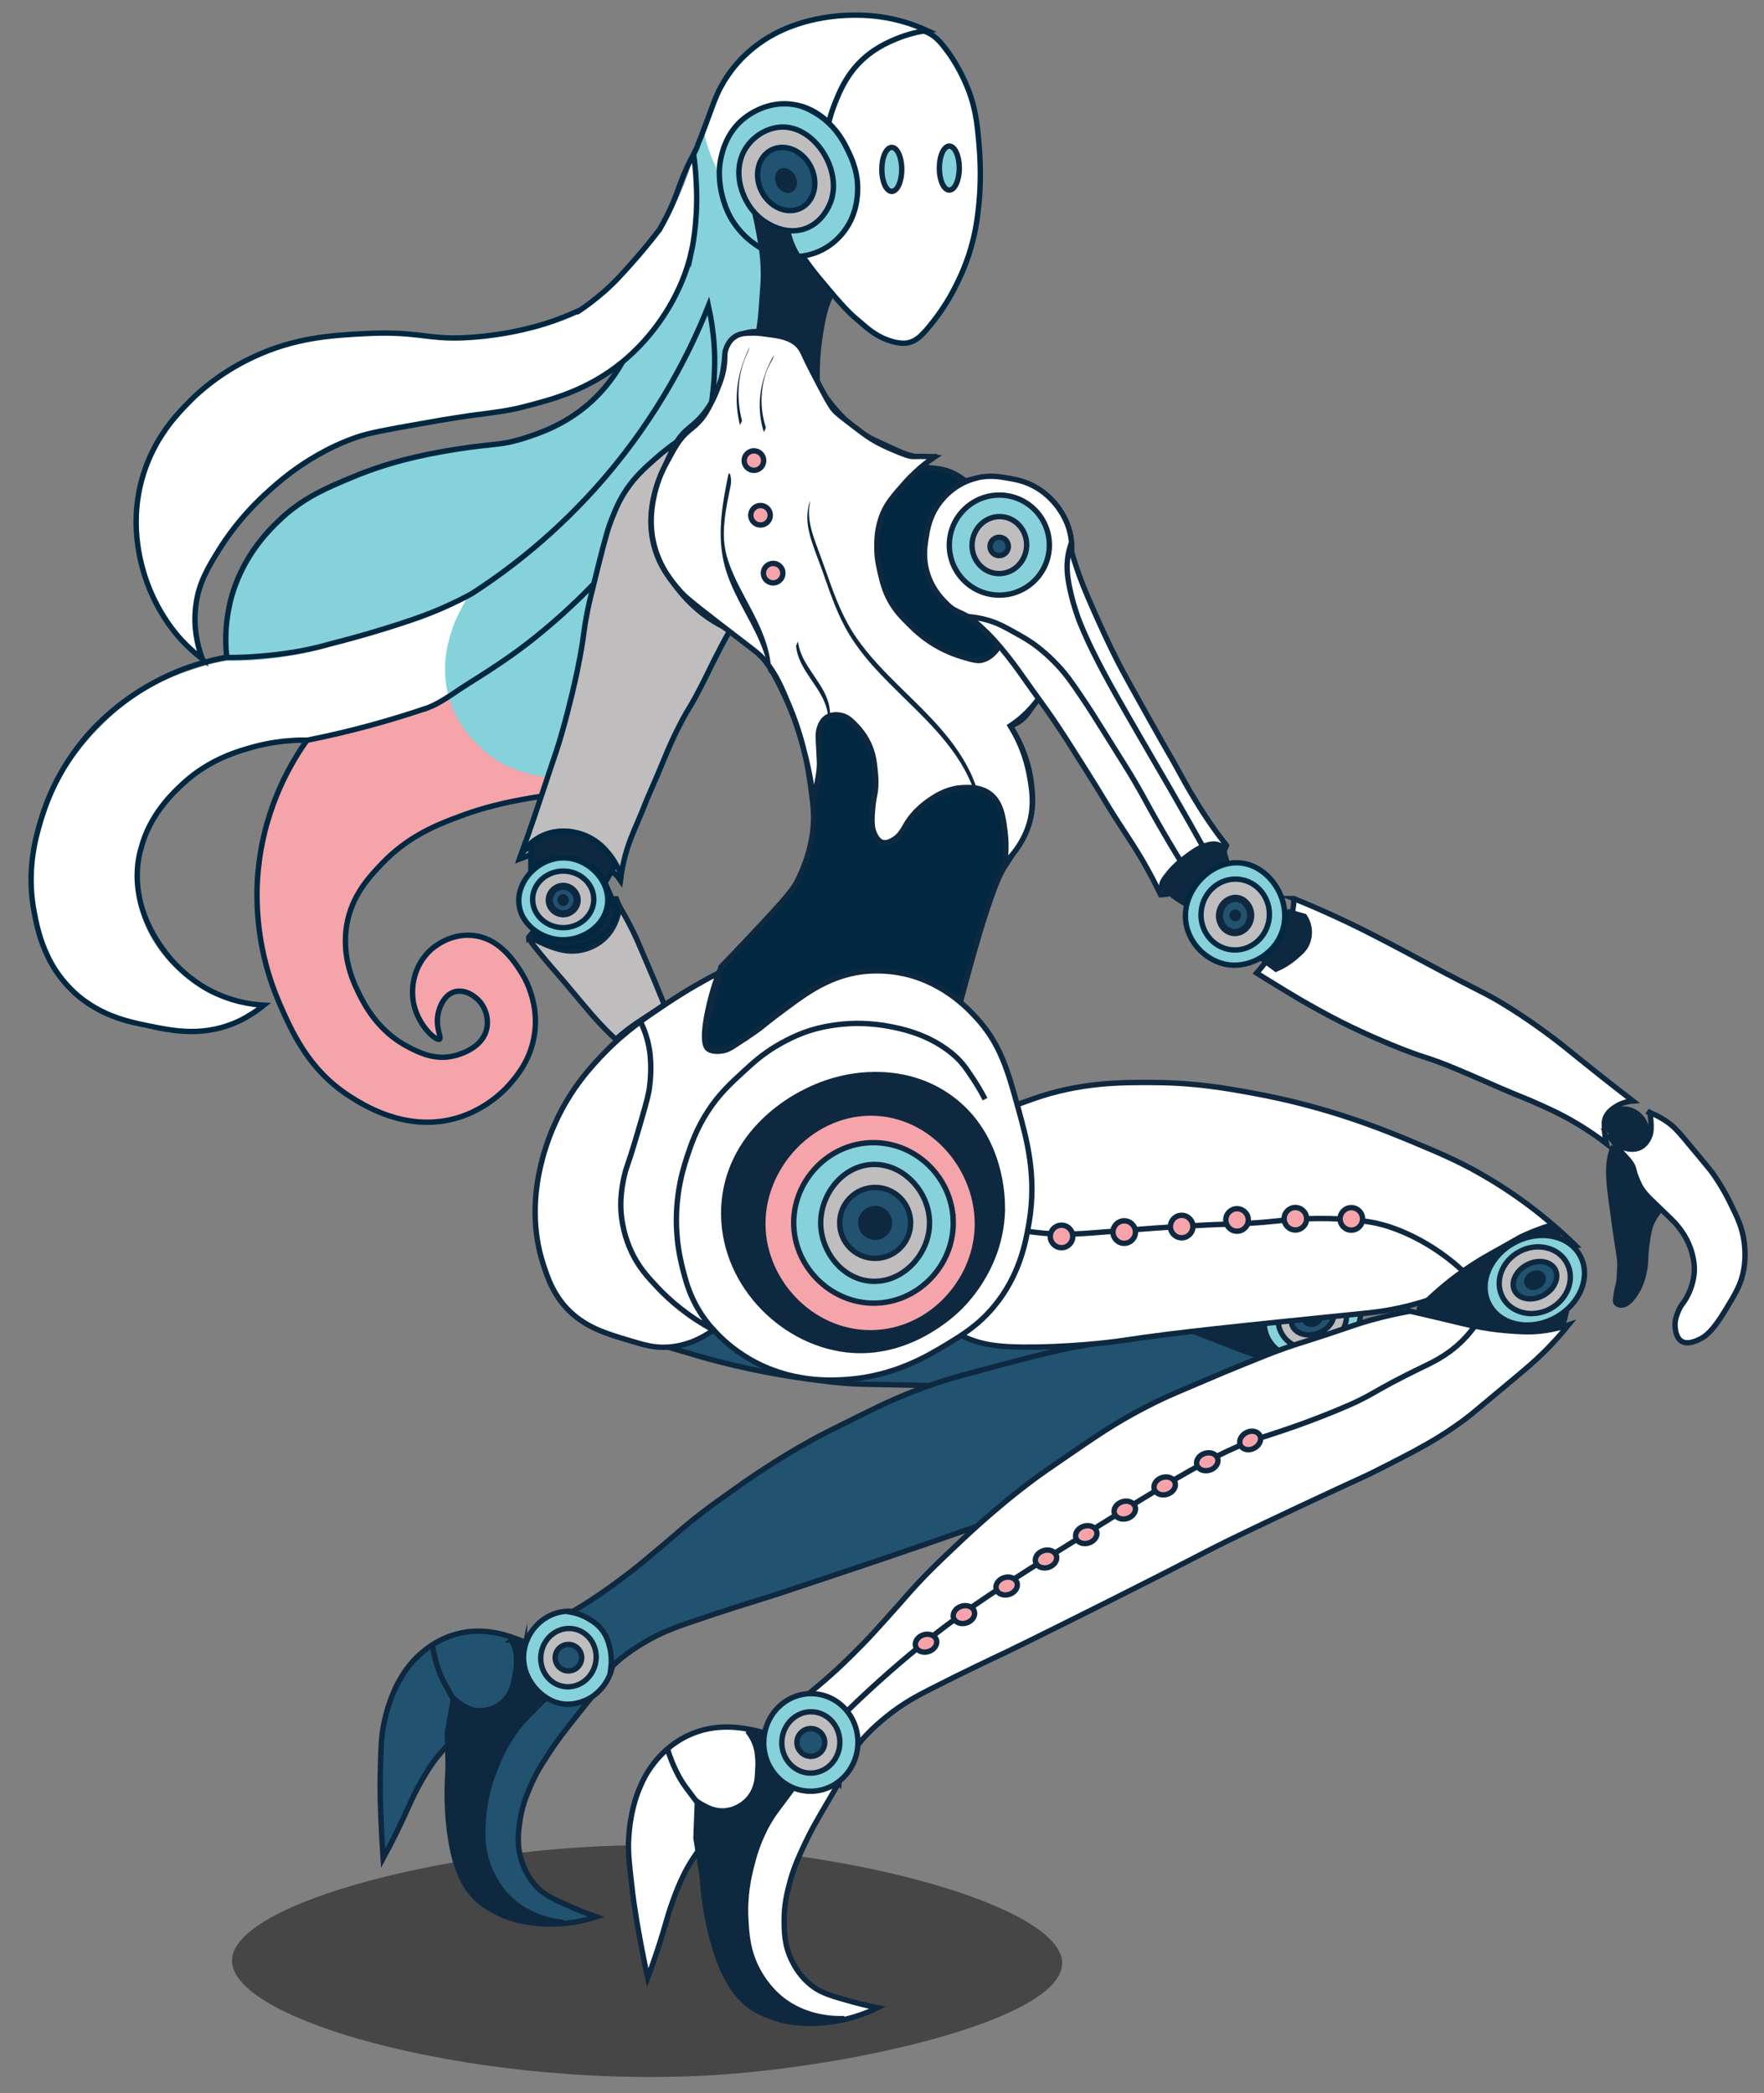 <?xml version="1.0" encoding="UTF-8"?>
<svg id="Layer_1" xmlns="http://www.w3.org/2000/svg" version="1.1" viewBox="0 0 246.21 292.14">
  <rect x="0" y="0" width="246.21" height="292.14" fill="#808080" stroke="none"/>
  <!-- Generator: Adobe Illustrator 29.8.1, SVG Export Plug-In . SVG Version: 2.1.1 Build 2)  -->
  <defs>
    <style>
      .st0, .st1, .st2, .st3, .st4, .st5, .st6, .st7, .st8, .st9, .st10, .st11, .st12, .st13, .st14, .st15, .st16, .st17, .st18, .st19, .st20, .st21, .st22, .st23, .st24, .st25 {
        stroke: #0e2840;
      }

      .st0, .st1, .st2, .st3, .st26 {
        fill: #86d2da;
      }

      .st0, .st10, .st16, .st20, .st22 {
        stroke-miterlimit: 10;
        stroke-width: .75px;
      }

      .st1, .st9 {
        stroke-miterlimit: 10;
        stroke-width: .75px;
      }

      .st2, .st11, .st15, .st23 {
        stroke-miterlimit: 10;
        stroke-width: .75px;
      }

      .st3, .st4, .st27, .st5, .st6, .st7, .st8, .st28, .st12, .st13, .st17, .st18, .st29, .st21, .st24, .st25, .st30 {
        stroke-miterlimit: 10;
      }

      .st3, .st27, .st6, .st8, .st28, .st12, .st13, .st17, .st18, .st29, .st21, .st24, .st25, .st30 {
        stroke-width: .75px;
      }

      .st4, .st14, .st15, .st16, .st17, .st29, .st31 {
        fill: #0e2840;
      }

      .st32 {
        stroke-miterlimit: 10;
        stroke-width: .75px;
      }

      .st32, .st27, .st28, .st29, .st30 {
        stroke: #022841;
      }

      .st32, .st27, .st21 {
        fill: none;
      }

      .st5, .st22, .st23, .st24, .st33 {
        fill: #21526f;
      }

      .st34, .st13 {
        fill: #f5a4aa;
      }

      .st6, .st28 {
        fill: #87d2da;
      }

      .st35, .st8, .st9, .st10, .st11, .st30 {
        fill: #c0bdbe;
      }

      .st7 {
        fill: #0e2841;
      }

      .st12, .st36 {
        fill: #fff;
      }

      .st14 {
        stroke-miterlimit: 10;
        stroke-width: 1px;
      }

      .st18, .st19, .st20 {
        fill: #f6a4aa;
      }

      .st19 {
        stroke-miterlimit: 10;
        stroke-width: .75px;
      }

      .st37 {
        opacity: .45;
      }

      .st25 {
        fill: #022841;
      }
    </style>
  </defs>
  <path class="st37" d="M148.25,274.02c-.05,7.55-27.3,14.05-47.23,15.49-32.48,2.34-68.65-7.12-68.64-15.87,0-8.22,31.92-16.24,58.52-16.13,26.78.11,57.41,8.49,57.36,16.51Z"/>
  <g id="Head">
    <path class="st36" d="M117,8.64c1.53-1.48,2.95-2.34,3.53-2.68,2.11-1.22,4.2-2.43,6.71-2.05,1.87.29,3.11,1.33,3.88,1.98,2.35,1.97,3.2,4.46,4.02,6.99,1.12,3.44,1.31,6.2,1.48,8.82.19,2.95.36,6-.42,9.95-.64,3.24-1.61,5.44-2.68,7.91-.28.64-1.76,3.97-4.38,6.71-.48.5-1.18,1.18-2.25,1.41-.69.15-1.57.13-3.4-.71-2.27-1.04-3.81-2.34-4.45-2.89-1.39-1.22-2.39-2.46-4.38-4.94-2.19-2.72-3.01-4.08-3.39-4.73-.68-1.16-1.16-2.18-1.48-2.89.06-.93.17-2.27.35-3.88.27-2.35.58-5.06,1.41-8.4.77-3.12,1.19-4.75,2.4-6.78.45-.75,1.42-2.25,3.04-3.81h0Z"/>
    <path class="st27" d="M132.03,6.88c-.88-1.18-1.56-1.87-2.54-2.33-.35-.17-1.39-.61-3.32-.49-2.94.17-5.1,1.47-6.49,2.33-1.39.85-3.52,2.2-5.15,4.8-.74,1.19-1.08,2.14-1.62,3.74-.88,2.57-1.29,4.72-1.76,7.76-.38,2.45-.81,5.55-1.2,9.18.08.2.2.5.35.85,0,0,.39.88.92,1.76,1.22,2.06,3.04,4.24,3.04,4.24,2.6,3.12,3.91,4.67,5.44,5.93,1.03.85,2.25,2.11,4.24,2.82,1.7.61,2.63.42,2.89.35.98-.23,1.69-.83,2.82-2.19,2.04-2.44,3.21-4.66,3.53-5.29.58-1.14,1.55-3.03,2.33-5.72.75-2.58.96-4.6,1.13-6.28.1-1.05.37-4.15,0-8.26-.21-2.37-.37-4.08-1.06-6.35-.13-.43-1.12-3.6-3.53-6.85h-.02Z"/>
  </g>
  <g id="Hair">
    <g>
      <g id="Layer_4">
        <path class="st34" d="M91.49,100.09l.18,1.47c-.05.06-.08.12-.13.17-.02.03-.05.06-.07.09-.42.59-.97,1.28-1.65,2.05-.41.45-.96,1.08-1.69,1.78,0,.01-.02.01-.03.02-.26.24-.52.49-.82.75-.76.67-1.46,1.27-2.51,1.89-.45.28-.88.5-1.32.69h0c-.85.38-1.73.67-2.84,1.01-1.08.34-1.99.58-3.01.82h-.03c-3.26.76-4.36.84-7.14,1.42-2.12.45-3.4.71-4.81,1.16h-.01c-.11.04-.22.08-.33.12-.08.03-.16.06-.24.08s-.16.05-.24.08c-.14.05-.32.1-.49.18-.24.08-.52.19-.81.31-.04.02-.08.02-.11.03-1.2.5-2.76,1.22-4.49,2.24-1.42.85-3.42,2.06-5.55,4.22-1.1,1.11-2.52,2.56-3.67,4.88-.47.92-1.02,2.05-1.31,3.55,0,.02,0,.05-.01.08-.04.21-.07.41-.08.61,0,.02,0,.04-.01.07-.02.24-.05.46-.05.67,0,.06,0,.13,0,.19-.05,1.66.32,3.01.72,4.48.29,1.04.88,2.91,2.1,4.97.56.95,1.19,2,2.33,3.15,1.36,1.37,2.7,2.08,3.87,2.71,1.37.74,2.06,1.11,3.12,1.31.73.14,2.48.45,4.33-.43.44-.21,2.98-1.41,3.24-3.84.15-1.38-.52-2.48-.69-2.75-.22-.35-.77-1.2-1.85-1.67-.26-.11-.74-.32-1.34-.33-.02,0-.04,0-.06,0-.05,0-.12,0-.17.01-.17,0-.35.04-.54.09-1.08.31-1.62,1.22-1.84,1.62-.38.63-.48,1.2-.55,1.65-.1.6-.18,1.69.23,3.06-.49-.28-1.23-.77-1.89-1.61-.86-1.09-1.14-2.17-1.28-2.73-.12-.49-.47-2.11.09-4.09.19-.65.69-2.13,2.02-3.48.4-.41,1.16-1.17,2.37-1.69,1.84-.77,3.52-.47,4.15-.35,1.55.3,2.75,1.02,3.62,1.73.06.04.09.07.13.11.61.52,1.04,1,1.31,1.31,1.11,1.27,1.79,2.66,2.19,3.96,0,.03.02.06.03.09,0,0,0,.02.01.03.4,1.09,1.01,3.2.7,5.84-.08.72-.4,2.93-1.82,5.23-1.63,2.63-4.04,4.3-5.65,5.42-.13.09-.23.16-.3.21,0,.01-.03.01-.04.02-1.3.71-3.65,1.77-6.74,1.92-3.49.15-6.07-.96-7.99-1.8-.9-.4-4.24-1.95-7.51-5.37-3.57-3.74-5.04-7.63-6.19-10.69-1.4-3.74-1.92-6.96-2.14-8.83l-.02-.15c-.02-.19-.04-.35-.05-.51-.14-1.47-.5-6.23.86-12.14.19-.82.91-3.88,2.6-7.64,1.14-2.55,2.36-4.65,3.41-6.25.4-.07,1.2-.22,1.6-.29,3.58-.66,3.94-.74,4.26-.81.43-.1.94-.24,1.66-.47.04,0,.08-.02.12-.04.6-.18,1.31-.42,2.23-.7.94-.29,1.73-.55,2.42-.78.01,0,.02,0,.03-.01.94-.31,1.69-.57,2.35-.82h.02c.26-.09.66-.22,1.1-.43,2.34-1.14,2.78-2.94,3.64-2.83.76.1.79,1.57,1.9,3.77,0,0,.86,1.87,2.64,3.65,1.1,1.1,3.11,3.11,6.29,4.01,4.42,1.26,8.26-.41,10.17-1.25,2.64-1.15,4.53-2.74,5.35-3.44,1.2-1.02,2.1-2.01,2.75-2.78h-.01Z"/>
      </g>
      <path class="st36" d="M65.84,82.85c-.41.73-.94,1.78-1.41,3.08-.82,2.27-1.06,4.13-1.25,5.68-.15,1.28-.28,2.96-.22,4.96-.63.4-1.59.98-2.79,1.61-1.5.79-5.41,2.71-12.12,4.1-4.27.88-4.4.47-8.86,1.38-3.95.82-5.98,1.19-8.1,2.19-1.21.57-4.34,2.19-7.23,5.52-1.49,1.72-3.84,4.41-4.61,8.63-.15.82-.61,3.71.37,7.2,1.94,6.95,8.25,11.53,13.99,12.92,1.25.3,2.31.41,2.97.46-.59.43-1.47.98-2.58,1.51-.74.34-2.52,1.11-5.57,1.51-2,.25-5.11.65-9-.31-1.68-.42-5.62-1.46-9.19-4.92-3.13-3.03-4.32-6.34-4.85-7.85-1.37-3.96-1.22-7.26-1.11-9.05.3-5.12,2.05-8.79,3.14-10.99.51-1.04,2.61-5.2,6.84-9.36,1.14-1.12,3.2-3.11,6.41-4.97,2.74-1.57,5.09-2.36,6.52-2.82,1.09-.36,2.7-.86,4.86-1.19,2.44-.37,4.28-.31,4.89-.3,3.59.05,6.98-1.22,14.67-3.97,2.85-1.02,7.6-2.71,14.24-5.04h-.01Z"/>
      <g id="Layer_7">
        <path class="st26" d="M65.19,83.68c-.7,1.03-1.62,2.6-2.25,4.68-.45,1.47-1.45,4.92-.28,8.99,1.45,5.08,5.27,7.71,6.41,8.47.73.48,3.46,2.22,6.89,2.59,1.71.18,7.37.43,15.94-7.63,15.59-14.66,19.71-36.94,19.34-45.68-.04-.73-.34-6.88-1.08-14.95-.18-1.93-.35-3.53-.46-4.58-.88,0-2.14-.14-3.49-.77-3.02-1.43-4.16-4.49-4.78-6.13-.41-1.09-.95-2.9-.94-5.26-.5-1.17-1.01-2.32-1.52-3.48-.25-.58-.51-1.17-.77-1.76-.69.82-1.46,2-1.43,3.42.02.73.23.81.47,2.19.24,1.33.25,2.35.25,3.79,0,1.28-.05,2.25-.07,2.5-.05.64-.26,3.41-1.16,6.42-1.27,4.25-3.26,7.15-3.94,8.1-1.15,1.61-1.28,1.41-4.19,4.84-2.93,3.45-3,3.91-4.23,5.26-3.97,4.35-8.98,6.01-10.78,6.6-3.8,1.25-3.57.23-10.99,1.58-3.02.55-6.81,1.26-11.45,3.05-2.25.87-4.91,1.9-8.03,3.97-2.06,1.37-4.3,2.87-6.43,5.64-2.38,3.12-3.26,6.1-3.7,7.63-1.04,3.67-1.05,6.89-.85,9.08,1.43.03,3.66-.02,6.35-.35,5.09-.62,8.31-1.87,16.08-4.51,2.45-.83,6.28-2.12,11.07-3.68h.03Z"/>
      </g>
      <path class="st36" d="M98.28,18.23c.03.58.16,1.03.41,1.9.29.99.76,2.3,1.51,3.77.02-.63.09-1.5.37-2.51.2-.73.56-2.05,1.6-3.41.38-.5,1.29-1.66,2.91-2.45,2.09-1.02,4.05-.76,5.08-.62,1.98.28,3.31,1.04,3.59,1.2.74.44,1.29.92,1.65,1.29.1-.66.3-1.58.72-2.63.15-.36.66-1.59,2.05-3.38.69-.89,1.91-2.46,3.99-4,1.37-1.01,3.05-2.25,5.56-2.78.81-.17,1.51-.23,1.99-.24-1.51-.65-2.82-1.08-3.8-1.37-1.22-.36-2.23-.66-3.61-.83-.38-.05-1.49-.17-3.17-.09-.87.04-3.4.24-6.78,1.28-2.37.74-4.12,1.27-6.09,2.69-1.94,1.4-3.14,2.97-4.18,4.32-1.18,1.55-1.82,2.68-2.44,3.83-1.17,2.16-1.36,3.13-1.33,4.02l-.04.02Z"/>
      <path class="st36" d="M97.24,23.77v.06c.06.41.11.84.13,1.31.05.72.1,1.53.13,2.42,0,.11,0,.21,0,.33.07,2.8-.14,6.3-1.55,10.12-.22.6-.97,2.58-2.53,5.05,0,.02-.03.05-.03.07-.62.98-1.36,2.02-2.24,3.09-.33.4-.66.79-1,1.15-.04.04-.07.08-.11.12-2.3,2.47-4.51,4.01-5.76,4.8-.73.46-3.43,2.12-8.95,3.79-2.99.9-4.66,1.14-8.48,1.79h-.03s-.04,0-.06.01c-.89.14-1.91.32-3.09.53-7.85,1.38-11.78,2.06-14.7,3.15-1.12.41-2.64.98-4.4,1.85-.03.01-.05.03-.08.04-.02,0-.04.02-.06.03-1.99,1-4.3,2.39-6.64,4.37-1.92,1.62-5.03,4.62-7.54,9.15-.61,1.09-1.18,2.12-1.63,3.19-.02.03-.02.06-.04.09,0,.01,0,.03-.02.04-.02.06-.05.1-.07.16-.22.6-.51,1.45-.75,2.48-.27,1.17-.63,2.73-.48,4.63,0,0,.05.54.85,4h0s-.29-.12-.74-.31h0c-1.72-1.06-4.81-4.46-6.6-8.79-.94-2.28-1.37-4.44-1.53-6.33l-.03-.24c-.18-2.23.01-4.03.13-5.05.67-5.99,3.32-10.19,4.67-12.07.15-.21.3-.41.45-.61l.02-.02c3.46-4.5,7.48-6.62,9.38-7.6.16-.08.33-.17.49-.24.14-.06.28-.13.42-.2.07-.03.11-.06.11-.06,4.17-2.15,10.14-3,10.14-3,2.97-.43,5.23-.45,7.26-.48,5.3-.05,5.8.54,11.11.46.75,0,3.76-.07,7.62-.59,3.15-.42,4.62-.85,5.54-1.16,1.89-.63,3.39-1.4,4.43-2.01.69-.41.7-.41.02-.01-1.02.6,0-.01.02-.01,2.71-1.7,4.72-3.89,7.3-6.69,1.56-1.7,3.68-4.05,5.51-7.38h0c.6-1.07,1.15-2.24,1.65-3.5.56-1.43.99-2.8,1.29-4.08h0c.04-.15.07-.28.1-.42,0,.05.02.1.03.17.11.65.24,1.48.33,2.45h-.01Z"/>
      <path class="st26" d="M40.81,91.04c-1.91.39-3.26.55-4.63.55,1.63-.13,3.17-.31,4.63-.55Z"/>
      <path class="st26" d="M50.18,66.22c-.18.08-.36.15-.55.23-1.15.47-2.24.92-3.29,1.4,1.24-.64,2.51-1.17,3.84-1.62Z"/>
      <path class="st26" d="M52.28,87.59c2.46-.97,4.38-1.7,5.9-2.26-.35.14-.6.23-.64.25-2.07.8-3.79,1.46-5.26,2.01Z"/>
      <path class="st26" d="M98.88,42.68c.38,1.74.8,4.15.87,7.07,0,.57.08,4.51-.79,8.25-.72,3.11-2.13,6.37-7.71,13.49-3.94,5.05-7.16,9.17-12.6,14.09-3.62,3.27-8.66,7.29-15.24,11.12.09.79.31,1.93.88,3.19.18.4.87,1.9,2.64,3.65,1.1,1.1,3.11,3.11,6.29,4.01,4.42,1.26,8.26-.41,10.17-1.25,2.64-1.15,4.53-2.74,5.35-3.44,1.2-1.02,2.1-2.01,2.75-2.78,0,.07.03.19.04.32.08,2.18-3.76,3.96-6.81,5.34-3.55,1.61-5.33,2.41-7.46,2.5-.79.03-4.48.12-8.03-2.2-3.7-2.4-5.34-6.15-6.04-9.23-.09-.37-.16-.73-.22-1.07-.39-2.25-.32-3.96-.31-4.22.22-3.85,1.72-6.79,2.86-8.57.13-.22.27-.41.39-.6,9.04-4.9,14.46-11.05,18.4-15.6,4.17-4.81,10.07-12.76,14.57-24.09Z"/>
      <path class="st26" d="M97.51,28.31c0-.15,0-.3,0-.42.07,2.8-.14,6.3-1.55,10.12-.22.6-.97,2.58-2.53,5.05.15-.24.29-.5.42-.76.38-.7,2.01-3.81,2.96-8.33.31-1.43.69-3.24.7-5.66Z"/>
      <path class="st26" d="M97.5,27.56c-.05-1.56-.25-2.22-.25-3.73.05.41.1.84.12,1.31.05.72.1,1.53.13,2.42Z"/>
      <path class="st26" d="M98.39,17.64s-.03.31-.05.81c-.06.13-.13.27-.19.42-.17.36-.31.65-.44.92.28-1.33.61-2.14.68-2.15Z"/>
      <path class="st26" d="M100.67,26.52c.13.66.28,1.36.51,2.1-.37-1-.69-2.29-.77-3.79.05.5.13,1.07.26,1.69Z"/>
      <path class="st26" d="M109.32,35.99c-.67-.18-2.55-.76-4.42-2.25.45.31.85.53,1.12.69,1.23.7,2.36,1.03,3.14,1.21.06.11.1.23.16.35Z"/>
      <path class="st26" d="M111.44,46.11c.03.79.04,1.73.01,2.79v.02c0,.22-.02.46-.03.7-.01-.17,0-.34-.02-.52-.02-.58-.04-1.13-.07-1.66,0-.03,0-.07,0-.11-.14-2.67-.32-4.93-.87-7.48-.17-.77-.42-1.81-.8-3.04.34.84.69,1.85.99,3.02.61,2.39.7,4.29.77,6.27Z"/>
      <path class="st27" d="M91.67,101.55c-.53.74-1.15,1.52-1.85,2.32-.58.65-1.14,1.25-1.69,1.78,0,.01-.02.01-.03.02-.29.25-.59.51-.91.76-.62.49-2.06,1.65-3.74,2.57h0c-.06.03-.11.07-.17.09-2.01,1.08-3.63,1.44-5.68,1.74h-.03c-1.21.2-2.59.36-4.29.68-1.45.26-4.42.81-7.66,1.9h0c-.11.03-.22.08-.33.12-.08.03-.16.06-.24.08-.08.03-.16.06-.24.08-.06.03-.13.06-.19.08-.1.03-.19.07-.29.1-.26.11-.53.2-.81.31-.04.02-.08.02-.11.03-2.98,1.13-6.75,2.79-10.1,6.32-1.75,1.83-4.21,4.42-4.92,8.57,0,.02,0,.05-.01.08-.04.21-.07.41-.08.61-.03.25-.06.49-.07.74,0,.06,0,.13,0,.19-.19,3.78,1.27,6.73,1.96,8.12.7,1.4,2.63,5.16,6.88,7.32,1.4.72,3.53,1.8,6.13,1.24.26-.05.84-.2,1.51-.48.05,0,.1-.03.14-.06.12-.06.25-.12.37-.17.09-.04.18-.09.27-.15,1.04-.56,2.09-1.47,2.43-2.9.34-1.45-.14-3.16-1.31-4.22-.2-.18-1.25-1.14-2.53-1.09-.02,0-.04,0-.06,0-.05,0-.12,0-.17.01-.11.01-.24.03-.35.06-1.58.43-2.14,2.28-2.25,2.67-.64,2.11.46,3.76.09,3.97-.48.26-2.95-1.88-3.59-4.93-.5-2.35.06-5.36,2.27-7.45.29-.28,2.62-2.42,5.91-2.11,1.81.16,3.23,1,4.31,2,.06.04.09.07.13.11,1.11,1.05,1.88,2.24,2.37,3.02.22.36.7,1.15,1.13,2.25,0,.03,0,.06.03.09v.03c.59,1.59,1.09,3.79.69,6.36-.53,3.46-2.38,5.67-3.34,6.79-.43.51-1.95,2.2-4.42,3.55,0,.01-.03.01-.04.02-1.01.56-2.18,1.05-3.49,1.39-6.86,1.76-12.7-2.01-14.54-3.19-5.73-3.71-8.03-9-9.76-12.95-1.57-3.62-2.39-7.06-2.79-10.05l-.02-.15c-.53-4.08-.28-7.27-.11-8.77.95-8.82,4.8-15,6.78-17.76-.63,0-1.34,0-2.15.06h-.03c-1.46.1-3.19.33-5.08.83-2.2.59-6.37,1.74-10.11,5.23-1.31,1.22-4.61,4.27-5.82,9.05-.05.14-.08.29-.12.43-.02.07-.04.14-.05.21-.04.16-.08.33-.11.49-.1.56-.18,1.14-.21,1.75-.33,5.55,2.48,9.61,3.55,11.12,2.41,3.36,5.28,5.05,6.26,5.6,3.23,1.76,6.22,2.14,7.84,2.22-.11.09-.22.18-.34.27-.31.24-.66.5-1.05.76-.04.03-.07.05-.11.07-.05.03-.1.06-.15.09-.86.57-1.93,1.15-3.19,1.59-2.56.92-4.91,1.01-7,.81h-.02s-.02,0-.03,0c-1.2-.12-2.31-.32-3.32-.52-2.87-.56-6.32-1.22-9.52-3.46-.01,0-.03-.02-.06-.04-.74-.51-1.47-1.12-2.17-1.83-1.66-1.67-2.77-3.48-3.49-5.18-.04-.08-.07-.15-.1-.23-.89-2.08-1.25-3.99-1.51-5.32-.91-4.76-.2-8.8.59-11.65,0-.02.01-.05.02-.08.23-.83.46-1.57.67-2.18.64-1.94,2.17-5.92,5.54-10.03,1.04-1.28,4.38-5.17,10.14-8.22,3.89-2.06,7.46-2.98,9.94-3.41l-.07-.59c-.15-1.66-.16-3.94.41-6.55,0-.02,0-.05.02-.08.01-.14.04-.27.08-.41,1.49-6.19,5.28-9.95,6.77-11.38,2.42-2.34,4.81-3.7,7.43-4.88.02-.01.04-.02.06-.03,1.05-.48,2.14-.93,3.29-1.4.19-.08.37-.15.55-.23.03-.01.06-.02.09-.03,5.6-2.19,10.75-3.02,13.63-3.48,4.87-.77,5.99-.45,9.36-1.55,1.81-.59,5.38-1.73,8.79-4.67,1.3-1.12,3.19-3.03,4.81-5.94"/>
      <path class="st27" d="M91.47,101.82c1.33-1.4,3.13-3.42,5.07-5.99,1.15-1.54,6-8.08,9.91-18.2.78-2.01,3.89-10.17,4.67-18.13.48-4.86.28-10.4.28-10.4-.04-1.06-.09-1.94-.13-2.52"/>
      <path class="st27" d="M31.63,91.76c1.11.01,2.69-.01,4.56-.17,1.63-.13,3.17-.31,4.63-.55h.07c1.66-.28,3.22-.62,4.73-1.04,0,0,.03,0,.04-.02,3.94-.99,7.21-1.97,9.67-2.76,3-.96,4.69-1.61,6.28-2.3,1.77-.77,3.2-1.5,4.24-2.07,5.16-3.33,11.92-8.48,18.46-16.08,7.72-8.98,12.1-17.87,14.57-24.09.38,1.74.8,4.15.87,7.07,0,.57.08,4.51-.79,8.25-.72,3.11-2.13,6.37-7.71,13.49-3.94,5.05-7.16,9.17-12.6,14.09-1.12,1.02-2.4,2.11-3.8,3.25-4.75,3.84-8.98,6.16-11.44,7.87-.1.06-.56.39-1.19.78-.49.3-.91.56-1.44.83-.42.21-.99.46-1.72.7"/>
      <path class="st26" d="M93.54,99.39"/>
      <path class="st27" d="M42.8,103.32c2.82-.56,5.79-1.24,8.9-2.09,2.71-.74,5.27-1.53,7.68-2.34"/>
      <path class="st27" d="M96.54,35s.84-3.81.68-8.5c-.01-.36-.02-.62-.03-.74-.07-1.74-.23-3.19-.38-4.24-.09.17-.21.4-.35.67,0,0-.31.59-.56,1.14-.69,1.5-1.36,3.4-1.36,3.4-.38,1.12-1.08,2.82-2.47,5.28-1.43,1.87-2.72,3.4-3.75,4.55-1.46,1.65-2.51,2.84-4.11,4.23-1.25,1.08-2.37,1.91-3.19,2.46-.55.37-.55.37-.02.01-.45.2-.89.4-1.29.57-1.34.58-3.06,1.23-5.25,1.82h-.05c-1.93.52-4.19.98-6.87,1.27-4.52.5-6.55.15-9.12-.15h-.01c-1.83-.21-3.94-.39-7.44-.21-4.74.24-9.91.56-15.73,3.32-.12.06-.24.11-.35.17-.04,0-.07.04-.11.06-.14.07-.28.14-.42.2-4.26,2.18-6.87,4.7-7.57,5.39-.64.64-1.45,1.45-2.3,2.45h-.01c-1.73,2.05-3.61,4.9-4.68,8.76-.94,3.44-.92,6.56-.59,8.99l.03.24c.29,2.07.77,3.62,1.04,4.45,1.62,4.93,4.4,8.03,5.06,8.74.71.77,1.41,1.4,2.02,1.92.01,0,.01,0,.01,0,.32.27.61.5.88.7-.05-.12-.09-.24-.14-.38-.55-1.56-1.16-4.08-.77-7.07.18-1.52.59-2.82,1.15-4.05.01-.05.04-.1.07-.16,0-.01.02-.03.02-.04.55-1.19,1.24-2.31,1.99-3.52.85-1.37,3.04-4.72,6.96-8.22,1.31-1.19,3.61-3.2,6.9-5.06.02,0,.04-.03.06-.03,1.53-.87,3.28-1.7,5.26-2.39,1.69-.6,4.13-1.04,8.93-1.89,3.82-.68,6.27-1.05,8.07-1.29.02-.01.05-.02.07,0h.02c2.71-.38,3.95-.49,6.28-1.08,3.93-1.01,8.89-2.29,13.74-6.25,0-.01.02-.01.03-.02.8-.66,1.93-1.67,3.14-3.03,1.65-1.86,5.13-6.27,6.51-12.49h0Z"/>
      <path class="st26" d="M118.87,22.12c.45,1.15,1.8,4.68,0,8.37-.18.36-2.2,4.36-6.7,5.14-4.98.87-8.5-3-9.11-3.7-2.79-3.2-3.97-8.46-1.49-12.63.15-.25,2.94-4.77,7.85-4.85,6.33-.09,9.32,7.33,9.45,7.65h0Z"/>
      <path class="st35" d="M116.21,24.16c.44,2.54-.28,6.21-3.1,7.58-2.62,1.27-5.4-.26-5.86-.51-3.37-1.85-3.83-5.62-3.87-6.01-.07-.62-.47-4.46,2.34-6.42,2.59-1.81,5.75-.5,6.2-.31,3.51,1.52,4.22,5.3,4.28,5.66Z"/>
      <path class="st27" d="M116.17,27.46c-.06.26-.87,3.43-3.79,4.45-2.91,1.03-5.54-.89-6.11-1.33-2.76-2.17-4.26-6.73-2.14-9.97,1.09-1.66,3.1-2.92,5.24-2.88,4.32.1,7.78,5.55,6.79,9.71h.01Z"/>
      <ellipse class="st33" cx="109.64" cy="25.03" rx="3.72" ry="4.4" transform="translate(2.18 58.17) rotate(-30)"/>
      <ellipse class="st32" cx="109.73" cy="24.98" rx="3.84" ry="4.55" transform="translate(.62 52.54) rotate(-27)"/>
      <path class="st31" d="M111,24.54c.45.89.23,1.9-.47,2.26s-1.66-.06-2.11-.95-.23-1.9.47-2.26,1.66.06,2.11.95Z"/>
      <path class="st27" d="M111.33,51.3l.15-.02c0-.4-.02-.95-.04-1.62v-.04c-.3-2.37-.41-5.1-.41-5.1-.05-1.27-.33-3.51-1.35-7.71,0-.02-.01-.03-.02-.05v-.03c-.07-.23-.16-.48-.24-.72-.02,0-.05-.01-.09-.02-.67-.18-2.55-.76-4.42-2.25-.07-.03-.13-.09-.19-.14-.02-.02-.04-.03-.06-.05-.02-.02-.04-.03-.06-.05-.85-.71-1.69-1.63-2.42-2.79-.13-.21-.55-.91-.95-1.97-.01-.02-.02-.05-.03-.08v-.05c-.37-1-.7-2.29-.78-3.79,0,0,0-.02,0-.03v-.07c-.05-.74-.02-1.78.28-2.99.2-.83.75-2.93,2.56-4.69.35-.34,3.2-3.03,7.31-2.48,2.73.36,4.49,1.96,5.1,2.56.17-.69.43-1.63.86-2.7.57-1.42,1.37-3.44,3.13-5.37,2.01-2.2,4.28-3.15,5.52-3.66,1.66-.68,3.15-.99,4.22-1.13-2.26-1.03-4.25-1.52-5.67-1.78-.76-.14-3.34-.56-6.71-.27-3.14.28-5.4,1.05-5.87,1.22-.99.34-2.7.96-4.65,2.26-2.17,1.45-3.5,3-3.97,3.58-1.33,1.62-2.05,3.1-2.2,3.4-.4.84-.76,1.77-.97,2.36-.36.95-.33.93-.96,2.6-.9,2.41-.81,2.02-.99,2.54-.05.14-.19.58-.48,1.14-.04.08-.08.15-.1.19"/>
      <path class="st27" d="M111.89,14.84c.78.29,1.87.8,3.01,1.68,1.99,1.55,2.9,3.37,3.37,4.33.57,1.16,1.69,3.44,1.39,6.47-.08.88-.31,2.84-1.73,4.8-.53.74-1.49,1.83-2.97,2.64-3.16,1.73-6.41.9-7.21.67"/>
    </g>
  </g>
  <g id="Neck">
    <path class="st31" d="M104.9,29.39c.47.52,1.24,1.24,2.35,1.85,1.24.67,2.37.91,3.1,1.01.14.65.41,1.63,1,2.7.71,1.3,1.43,1.9,2.65,3.36.58.7,1.4,1.73,2.29,3.09-.1.21-.23.51-.38.89-.41,1.07-.61,1.98-.8,3.01-.22,1.21-.48,2.64-.61,4.66-.07,1.08-.11,2.46-.05,4.05-.24-.45-.59-1.15-.99-2.02-.67-1.48-.69-1.8-1.18-2.59-.43-.69-.94-1.5-1.93-2.07-.48-.27-.89-.37-1.69-.56-.75-.18-1.82-.38-3.15-.47.06-.4.15-.98.24-1.69.1-.84.12-1.27.24-2.96.17-2.41.18-2.4.19-2.92.01-1.09-.04-1.99-.09-2.59-.1-1.19-.28-2.16-.47-3.25-.16-.92-.4-2.11-.72-3.5Z"/>
  </g>
  <g id="Left_Arm">
    <path id="Lower_Left_Arm" class="st8" d="M73.8,130.76c.08-.08.35.14,1.32.61,0,0,.96.47,1.88.8.34.12,1.49.54,2.73.56,1.56.03,3.46-.54,4.85-1.98,1.15-1.2,1.53-2.57,1.65-3.01.14-.51.19-.96.21-1.28.46.77,1.13,1.94,1.86,3.4.69,1.39,1.17,2.64,2.21,5.04.54,1.24,1.31,3.06,2.21,5.32-1.06.72-1.94,1.3-2.54,1.69-1.13.74-1.53,1-2.16,1.46-.91.67-1.62,1.28-2.07,1.69-.54-.5-1.34-1.27-2.26-2.26-.73-.78-1.31-1.46-2.45-2.81-1.08-1.27-1.17-1.41-2.26-2.7-1.25-1.48-1.32-1.51-2.31-2.68-1.6-1.9-3.07-3.65-2.87-3.86h0Z"/>
    <g id="Upper_Left_Arm">
      <path class="st30" d="M94.5,61.63c-.77.54-1.87,1.35-3.11,2.45-1.32,1.17-2.69,2.38-3.95,4.24-1,1.47-1.49,2.69-2.07,4.14-.41,1.02-.75,2.02-1.98,6.96-.78,3.14-1.17,4.72-1.41,5.93-.57,2.91-.42,3.07-1.04,6.4-.49,2.62-.98,4.65-1.32,6.02-.65,2.67-1.24,4.68-1.41,5.27-.34,1.17-.39,1.27-2.64,8-.77,2.3-1.15,3.47-1.79,5.27-.5,1.41-.92,2.58-1.22,3.39.28-.56.96-1.74,2.35-2.64,1.31-.85,2.56-.98,3.11-1.04.39-.04,2.02-.16,3.86.66,1.61.72,2.53,1.78,3.01,2.35,1.03,1.22,1.54,2.44,1.79,3.2.1-.66.27-1.61.56-2.73.48-1.82,1.02-3.05,1.69-4.61,1.58-3.69.42-1.21,2.45-5.84,1.48-3.38,2.06-5.22,3.95-8.75.89-1.65.74-1.18,1.79-3.11,1.36-2.51,1.88-3.81,3.48-6.87,1.12-2.14,1.04-1.8,1.32-2.45,1.99-4.63.46-9.69-.38-12.42-.79-2.56-1.69-4.29-3.11-7.06-1.47-2.86-2.88-5.15-3.93-6.76Z"/>
    </g>
    <g id="Left_Elbow">
      <path class="st30" d="M74.2,118.04c-.24.1-.63.3-1.01.69-.43.45-.62.92-.71,1.18.34-.12.69-.26,1.06-.42.2-.09.38-.18.56-.26.03-.39.06-.79.09-1.18h.01Z"/>
      <path class="st30" d="M85.73,120.56c-.11.34-.21.68-.32,1.02.14.11.28.23.42.37.33.32.59.65.78.94.04-.22.09-.72-.13-1.3-.22-.56-.57-.89-.75-1.03Z"/>
      <path class="st29" d="M74.1,117.93v3.41c.21-.21.52-.49.94-.74.19-.11.84-.5,2.01-.71.64-.12,1.79-.32,3.21.04.51.13,2.32.6,3.6,2.26.29.37.48.71.6.95.47-.79.94-1.58,1.41-2.36-.1-.17-.23-.41-.41-.69s-.51-.81-.94-1.31c-.62-.72-1.25-1.14-1.62-1.39-.4-.26-1.16-.76-2.28-1.08-.87-.25-1.58-.28-1.84-.28-.45,0-1.3-.02-2.31.34-1.17.41-1.96,1.12-2.38,1.57h0Z"/>
      <path class="st8" d="M85.56,125.44h.46c.14.34.27.68.41,1.02-.29-.34-.58-.68-.87-1.02Z"/>
      <path class="st8" d="M74.6,129.86c-.13.15-.26.3-.39.46.26.15.52.3.79.46-.13-.3-.26-.61-.39-.91h-.01Z"/>
      <path class="st29" d="M84.48,123.28c.52,1.19,1.04,2.37,1.55,3.56,0,.4-.04,1.08-.38,1.81-.33.71-.77,1.13-1.18,1.51-1.26,1.17-2.6,1.61-3.01,1.74-1.55.48-2.84.34-3.25.28-1.54-.21-2.64-.84-3.2-1.22-.17-.35-.35-.69-.52-1.04.37.19.8.39,1.27.56.52.2,1.17.44,2.02.56.32.05,1.27.16,2.47-.05.88-.15,1.69-.29,2.52-.89,1.07-.77,1.49-1.83,1.69-2.35.32-.8.4-1.5.42-1.94.06-1.14-.23-2.04-.42-2.54h.02Z"/>
      <path class="st28" d="M84.77,126.33c-.42,2.96-3.49,4.91-6.35,4.83-2.73-.07-5.55-2-5.96-4.76-.51-3.36,2.71-6.76,6.32-6.67,3.41.08,6.48,3.27,6,6.6h-.01Z"/>
      <ellipse class="st30" cx="78.61" cy="125.52" rx="4.27" ry="3.95"/>
      <path class="st5" d="M80.56,125.72c-.06,1.02-.96,1.83-1.99,1.81-1.02-.02-1.9-.85-1.91-1.89-.01-1.07.9-1.94,1.95-1.94s2.01.93,1.95,2.02Z"/>
      <path class="st7" d="M78.91,125.61c0,.17-.13.34-.3.34-.18,0-.33-.16-.33-.34s.15-.35.33-.34c.17,0,.3.18.3.34Z"/>
    </g>
  </g>
  <g id="Left_Leg">
    <g id="Upper_Left_Leg">
      <path class="st24" d="M78.76,159.24c3.96-6.2,10.23-8.26,13.45-9.33,8.69-2.85,16.09-1.1,29.69,2.12,3.17.76,10.99,2.73,20.68,6.66,5.19,2.1,8.99,4.07,16.61,7.98,11.73,6.03,17.71,9.14,22.47,13.55,4.69,4.33,7.73,8.71,9.55,11.7-6.05-.13-10.73.57-13.92,1.25-2.59.55-4.56,1.18-7.87,1.49-4.42.42-7.75-.04-9.33-.23-.68-.08-8.3-.33-23.56-.85-16.39-.55-15.67-.18-20.48-.71-8.8-.97-15.2-2.64-18.67-3.65-11.2-3.26-16.79-4.9-19.71-9.59-3.82-6.16-2.56-14.7,1.07-20.39h0Z"/>
    </g>
    <g id="Left_Shoe">
      <path class="st24" d="M82.3,237.18c-1.99-2.99-4.19-4.87-5.73-5.98-1.11-.81-2.59-1.85-4.79-2.6-1.44-.49-4.61-1.58-8.34-.47-2.75.81-4.48,2.42-5.12,3.02-1.29,1.23-2.01,2.41-2.49,3.23-.29.49-1.54,2.66-2.26,6.23-.36,1.77-.4,3.29-.48,6.32-.09,3.25.03,5.86.14,8.18.08,1.75.18,3.21.25,4.24,1.29-2.38,2.24-4.36,2.88-5.74.84-1.81,1.11-2.54,1.96-4.13,1.31-2.45,2.26-3.72,2.81-4.39.72-.89,1.39-1.57,1.88-2.06-.15.94-.34,2.28-.46,3.87-.33,4.31.04,7.53.22,8.85.39,2.91.92,4.4,1.12,4.93.42,1.13.85,2.23,1.8,3.41,1.18,1.45,2.49,2.18,3.4,2.67,2.3,1.25,4.39,1.5,5.79,1.66.61.07,2.6.26,5.15-.13,1.3-.2,2.38-.5,3.2-.77-.74-.26-1.86-.68-3.2-1.25-2.56-1.12-3.87-1.69-4.97-2.79-1.47-1.46-2.04-3.1-2.24-3.73-.73-2.21-.47-4.05-.26-5.58.28-1.96.85-3.38,1.32-4.51.83-2.03,1.74-3.43,2.7-4.91.21-.32.4-.61.6-.9.81-1.18,1.48-2.05,2.25-3.04.83-1.06,1.8-2.28,2.89-3.63Z"/>
      <path class="st17" d="M71.36,228.88c1.16.43,2.45.99,3.82,1.73,1.75.94,3.2,1.95,4.36,2.88-.78.82-1.99,2.1-3.52,3.66-2.48,2.53-2.85,2.81-3.61,3.78-1.86,2.34-2.75,4.54-3.25,5.8-.49,1.24-1.4,3.58-1.66,6.79-.15,1.93-.32,4.1.59,6.69.87,2.46,2.27,3.99,2.55,4.3,2.9,3.12,6.73,3.67,8,3.79-.51.05-1.13.09-1.84.09-.24,0-.79,0-1.5-.05-.67-.05-1.64-.11-2.77-.37-.55-.12-1.8-.44-3.26-1.2-1.01-.52-2.02-1.03-3-2.1-.59-.64-.92-1.21-1.33-1.9-.39-.68-.97-1.8-1.41-3.28-.36-1.22-.51-2.23-.65-3.85-.26-3.01-.28-5.34-.29-5.87-.02-1.84-.05-4.54-.14-7.97.29-1.59.57-3.18.85-4.76.19.16.44.39.77.61.32.23.61.44,1,.63.26.12.8.39,1.57.46.14.02.67.06,1.36-.09,1.24-.27,2.02-.97,2.2-1.14.75-.69,1.06-1.45,1.22-1.82.18-.42.26-.81.41-1.59.12-.58.21-1.05.25-1.7.03-.49.06-1.03-.06-1.73-.08-.43-.24-1.08-.64-1.79h-.02Z"/>
      <path class="st21" d="M60.35,229.59c.06.43.17,1.01.34,1.69.16.62.43,1.72,1.04,3.02.19.41.48.93,1.06,1.98.34.62.63,1.12.83,1.46"/>
    </g>
    <g id="Left_Ankle">
      <path class="st1" d="M73.21,230.05c.75-3.51,4.09-5.77,7.47-5.05,3.38.72,5.52,4.14,4.77,7.65-.43,2-1.83,3.86-3.83,4.69-.44.18-1.92.78-3.64.35-2.84-.71-5.55-4-4.77-7.65Z"/>
      <ellipse class="st9" cx="79.34" cy="231.35" rx="4.08" ry="3.86" transform="translate(-163.45 260.85) rotate(-78)"/>
      <circle class="st24" cx="79.34" cy="231.35" r="1.85" transform="translate(-23.75 9.56) rotate(-6)"/>
    </g>
    <g id="Left_Knee">
      <path class="st17" d="M167.47,185.51c.74-.58,1.54-1.17,2.39-1.74,2.85-1.92,5.63-3.26,8.11-4.19,2.71-1.03,3.89-1.55,4.33-1.68,1.56-.48,2.9-.75,3.88-.91.55.78,1.36,2.13,1.68,3.97.28,1.63.04,2.9-.21,4.36-.2,1.21-.62,2.93-1.54,4.87-.67.11-1.58.22-2.65.23-1.19.01-2.21-.09-3.27-.26-.96-.16-3.27-.57-6.42-1.73-1.7-.63-3.88-1.54-6.31-2.92h0Z"/>
      <ellipse class="st2" cx="183.18" cy="183.89" rx="6.85" ry="5.68" transform="translate(-51.85 73.74) rotate(-20)"/>
      <ellipse class="st11" cx="183.18" cy="183.89" rx="4.84" ry="4.31" transform="translate(-51.85 73.74) rotate(-20)"/>
      <ellipse class="st23" cx="183.2" cy="183.9" rx="3.04" ry="2.3" transform="translate(-51.85 73.75) rotate(-20)"/>
      <ellipse class="st15" cx="183.2" cy="183.9" rx="1.13" ry=".89" transform="translate(-51.85 73.75) rotate(-20)"/>
      <path class="st24" d="M166.14,185.65c1.77.67,3.21,1.23,4.2,1.62,2.54.99,3.08,1.22,4.35,1.64,1,.34,2.31.76,4.08,1.16,1.46.32,2.69.59,4.34.63,1.54.04,2.81-.13,3.67-.31-.88.83-2.18,1.99-3.86,3.23-1.37,1.02-2.43,1.68-4.28,2.83-4.21,2.61-6.31,3.92-6.31,3.92-4.38,2.54-8.18,3.84-13.78,5.73-2.16.73-.97.27-10.58,3.23-6.74,2.08-9.05,2.84-9.98,3.15-3.19,1.05-3.22,1.11-9.19,3.17-5.42,1.87-9.65,3.28-12.44,4.21-5.43,1.82-8.15,2.73-9.7,3.2-1.89.59-5.64,1.74-10.46,3.4-1.97.68-3.98,1.39-6.38,2.83-1.82,1.09-3.05,2.05-3.74,2.67-.34.31-.62.58-.81.77.14-1.17-.01-2.11-.14-2.7-.16-.69-.4-1.67-1.17-2.63-.55-.69-1.14-1.07-1.58-1.34-.96-.61-1.9-.91-2.6-1.05.98-.59,2.24-1.36,3.67-2.33.44-.3,2.2-1.49,4.53-3.29,1.11-.86,1.95-1.56,3.57-2.92,3.21-2.68,3.22-2.78,4.84-4.1,1.91-1.55,3.36-2.58,5.58-4.16,1.62-1.16,3.27-2.33,5.57-3.79,1.15-.73,3.07-1.96,5.71-3.41,1.48-.82,2.72-1.43,5.18-2.65,3.36-1.67,5.05-2.5,6.9-3.29,3.2-1.36,5.75-2.17,6.62-2.45,1.1-.35,2.79-.8,6.17-1.7,1.91-.51,3.18-.86,4.97-1.31,2.63-.67,4.03-1.02,5.93-1.41,1.68-.35,1.56-.27,5.32-.94,4.22-.76,4.7-.91,6.52-1.16,2.1-.28,3.91-.41,5.29-.47v-.02Z"/>
    </g>
  </g>
  <g id="Torso">
    <path class="st25" d="M111.35,47.94c-.39-.25-1.07-.59-1.74-.85-1.03-.4-1.88-.56-2.21-.61-1.08-.18-2.11-.35-3.34,0-.6.17-1.71.49-2.31,1.46-.23.37-.32.73-.47,1.36-.16.65-.15.96-.28,1.88,0,0-.08.61-.28,1.65-.26,1.34-1.13,3.13-2.31,4.66-1.74,2.26-2.68,2.08-4.09,4.38-.34.55-.59,1.11-1.08,2.21-.98,2.18-1.64,3.67-2.02,5.41-.22,1.02-.82,3.93.24,7.29.65,2.08,1.66,3.44,2.64,4.75.73.99,2.33,3.1,5.04,4.89,1.71,1.13,2.33,1.12,4.28,2.59.77.58,1.77,1.34,2.82,2.54.64.73,1.45,1.79,2.73,4.42.8,1.65,2.12,4.41,3.15,8.38.66,2.56.95,4.79,1.13,6.16.09.7.23,1.77.28,2.59.3,4.68-1.68,8.74-2.26,9.88-.78,1.55-2.75,3.61-6.59,7.72-1.68,1.79-3.09,3.25-4.05,4.24-.1.61-.28,1.53-.56,2.64-.26,1-.4,1.37-.94,3.2-.6,2.04-.72,2.62-.75,3.39-.04.97-.06,1.93.56,2.35.4.27.95.15,1.69,0,.31-.06.72-.18,1.57-.56,1.05-.48,1.79-.92,1.82-.94,1.61-.98,3.04-1.98,3.86-2.54.54-.37,1.65-1.06,3.86-2.45,2.3-1.44,3.46-2.17,4.05-2.45,1.33-.64,2.88-1.38,4.99-1.6,2.17-.23,3.84.23,5.36.66,2.28.65,4.13,1.79,6.49,3.2.52.31.94.57,1.22.75.71-2.69,1.33-4.94,1.79-6.59.91-3.25,1.5-5.17,2.16-7.17,1.34-4.02,1.94-5.11,2.45-5.91.35-.56.85-1.26,1.6-2.54.84-1.44,1.27-2.18,1.6-3.01.96-2.43.67-4.68.47-6.31-.06-.45-.3-2.28-1.22-4.52-.55-1.34-1.18-2.42-1.69-3.2.5-.18,1.21-.5,1.88-1.13.46-.43.67-.78,1.24-1.6.36-.52.89-1.26,1.59-2.14.39-.7.78-1.49,1.13-2.38,1.03-2.64,1.3-5.06,1.32-6.87-.23-.73-.58-1.72-1.13-2.82-.19-.38-.74-1.47-1.88-3.11-1.06-1.51-1.6-2.02-2.45-3.11-.77-.99-.61-.95-3.01-4.8-1.19-1.91-1.89-3-2.98-4.31-.72-.86-1.25-1.4-1.91-1.9-.6-.46-1.47-1.12-2.73-1.51-1.58-.48-2.63-.17-2.82-.66-.08-.2-.02-.55.65-1.22-.38.03-.93.06-1.59,0-1.33-.13-2.28-.53-3.39-1.04-2.67-1.21-4-1.82-4.89-2.45-.32-.23-1.71-1.23-3.2-2.92-.68-.77-1.85-2.12-2.82-4.14-1.33-2.76-1.1-4.32-2.64-5.32l-.03.03Z"/>
    <path class="st21" d="M113.54,111.42c.17-.58.39-1.38.55-2.36.25-1.49.27-2.67.28-3.02.02-2.48-.49-2.9-.06-4.15.13-.39.55-1.6,1.59-1.99,1.22-.45,2.52.47,3.05.84,2.28,1.62,2.82,4.38,2.98,5.19.54,2.74,0,5.92-.06,6.27-.14.8-.14,1.19-.15,1.96-.01,1,.08,1.58.3,2.14.18.44.33.82.71,1.06.68.42,1.56.07,1.75,0,1.1-.44,1.36-1.37,2.26-2.65.15-.21,1.45-2.05,3.55-3.35.69-.43,1.99-1.21,3.85-1.38,1.02-.09,2.59-.24,3.92.75,1.07.79,1.49,1.95,1.76,2.71.17.47.33,1.07.45,2.49.09,1.1.15,2.65-.02,4.55"/>
    <path class="st12" d="M102.5,47.04c.75-.54,1.55-.55,2.73-.56.67,0,1.32.09,2.64.28.93.14,1.22.22,1.44.28.5.16,1.19.37,1.84.92.65.55.9,1.15,1.27,1.98,0,0,.35.79,2.12,4.16,1.23,2.35,1.65,2.89,1.84,3.11.42.49,1.11,1,2.47,2.05,1.28.98,1.91,1.47,2.61,1.91,1.41.88,2.54,1.35,3.53,1.76,1.21.5,1.83.76,2.47.78.45.01.95-.04,1.98,0,.42.02.76.04.99.07-.44.29-1,.69-1.62,1.2-.49.4-1.54,1.29-2.75,2.68-1.48,1.7-2.22,2.55-2.82,3.95-.85,1.99-.85,3.76-.85,4.8,0,1.51.27,2.65.49,3.6.27,1.17.56,2.4,1.34,3.81.79,1.43,1.66,2.3,2.68,3.32.7.7,1.8,1.78,3.53,2.82.62.38,1.97,1.13,3.81,1.69,1.76.54,2.3.59,2.75.49,1.14-.25,1.86-1.1,2.19-1.55.68-1.28,1.05-2.39,1.27-3.18.36-1.29.46-2.34.64-4.09.15-1.54.05-1.37.22-3.01.11-1.07.2-1.54.13-2.36-.08-1.03-.31-1.48-.17-1.56.12-.07.5.16,2.99,3.68,1.92,2.71,2.4,3.57,2.78,4.33.64,1.28.95,1.92,1.13,2.82.37,1.89-.13,3.38-.8,5.36-.49,1.46-1.27,3.7-3.25,5.98-1.13,1.31-2.28,2.2-3.11,2.75.38.61.87,1.47,1.34,2.54.37.85,1.04,2.54,1.41,4.8.22,1.32.49,3,.2,4.9-.5,3.32-2.48,5.67-3.73,6.89.14-.95.27-2.38.07-4.09-.25-2.15-.51-4.44-2.26-5.65-1.24-.85-2.63-.81-3.53-.78-2.08.07-3.57.99-4.24,1.41-.65.41-2.6,1.65-3.88,3.88-.33.57-.77,1.49-1.79,2.05-.34.19-.92.49-1.53.28-.12-.04-.62-.24-1.06-1.27-.25-.6-.45-1.44-.14-4.09.14-1.21.3-1.34.35-2.33.06-.97-.02-1.73-.07-2.26-.13-1.31-.24-2.03-.56-2.96-.17-.49-.74-1.98-2.12-3.39-.73-.75-1.25-1.24-2.12-1.41-.24-.05-1.22-.24-2.05.35-.59.43-.8,1.05-.92,1.41-.2.6-.18,1.07-.14,1.91.14,2.86.16,2.88.14,3.32-.04.95-.19,1.69-.35,2.54-.16.83-.34,1.53-.49,2.05-.21-1.53-.54-3.56-1.13-5.93-.41-1.66-1-4-2.19-6.85-1.16-2.79-1.88-4.5-3.39-6.35-.96-1.17-1.36-1.33-6.49-5.29-4.34-3.35-4.86-3.86-5.44-4.52-1.1-1.27-2.81-3.29-3.6-6.42-.77-3.07-.26-5.61,0-6.85.49-2.3,1.36-3.94,1.91-4.94.99-1.82,1.64-3.06,2.96-4.16.4-.34.88-.67,1.48-1.34.72-.8,1.14-1.61,1.55-2.4.21-.4.52-1,.85-1.84.48-1.21.92-2.3,1.06-3.74.11-1.11-.05-1.47.28-2.26.13-.31.42-.99,1.11-1.48h0Z"/>
    <path class="st31" d="M111.11,90.21c.33,3,2.84,5.08,3.96,7.76.33.79.53,1.62.51,2.48,0,.04.02-.03.03-.03.04-.06.06-.15.09-.21.05-.13.15-.3.15-.44.07-3.09-2.45-5.31-3.74-7.9-.37-.75-.64-1.54-.73-2.37,0,.07-.12.27-.15.34-.04.1-.13.25-.11.36h0Z"/>
    <path class="st31" d="M108.03,49.55c-1.48,2.47-2.23,5.44-1.93,8.31.09.84.26,1.66.52,2.46-.01-.04.13-.29.15-.34.03-.08.14-.27.11-.36-.5-1.55-.68-3.18-.54-4.8.07-.81.22-1.62.45-2.4s.58-1.5.99-2.19c.08-.13.12-.29.17-.43.02-.07.06-.14.07-.21,0,0,.02-.07,0-.04h.01Z"/>
    <path class="st31" d="M104.6,48.52c-1.3,2.58-1.97,5.47-1.73,8.36.07.84.21,1.66.42,2.47-.01-.05.13-.29.15-.34.03-.08.14-.26.11-.36-.81-3.11-.61-6.62.84-9.52.08-.15.13-.32.19-.48.01-.03.08-.26.02-.13h0Z"/>
    <path class="st31" d="M112.86,70.63c-.38,1.56-.11,3.15.35,4.66s1.1,3.04,1.64,4.57c1.06,3.02,2.07,6.08,3.76,8.81s3.69,4.85,5.84,7.01,4.34,4.17,6.34,6.43,3.71,4.62,4.82,7.36c.14.34.27.68.38,1.03,0-.04.13-.29.15-.34.03-.08.14-.27.11-.36-.95-2.79-2.58-5.27-4.46-7.52s-4.11-4.36-6.25-6.47-4.28-4.3-6-6.79c-1.82-2.64-2.96-5.59-4.01-8.6-.53-1.52-1.1-3.03-1.65-4.55s-1.05-3.12-.96-4.75c.02-.4.08-.79.18-1.17.01-.05-.04.05-.03.03-.04.06-.06.14-.09.21-.06.14-.11.29-.15.44h.03Z"/>
    <path class="st31" d="M101.63,66.36c-.86,4.17-1.6,8.51-.46,12.7.9,3.3,2.79,6.16,4.28,9.21.8,1.64,1.49,3.37,1.74,5.15.02.14.14.72.31.35s.1-.97.04-1.37c-.45-3.3-2.06-6.2-3.6-9.09-.77-1.44-1.53-2.9-2.09-4.43-.26-.71-.48-1.44-.62-2.18-.16-.82-.22-1.69-.2-2.44.05-2.19.51-4.35.95-6.49.09-.45.08-.97-.03-1.41-.02-.07-.06-.29-.16-.29s-.14.25-.15.3h0Z"/>
    <circle class="st34" cx="105.26" cy="64.36" r="1.17"/>
    <circle class="st34" cx="106.15" cy="71.91" r="1.17"/>
    <circle class="st34" cx="107.91" cy="79.83" r="1.17"/>
    <circle class="st21" cx="105.23" cy="64.28" r="1.36"/>
    <circle class="st21" cx="106.15" cy="71.91" r="1.36"/>
    <circle class="st21" cx="107.91" cy="79.99" r="1.36"/>
  </g>
  <g id="Right_Leg">
    <g id="Right_Thigh">
      <path class="st12" d="M133.88,158.92c3.07-2.95,6.29-4.11,10.09-5.48,6.75-2.42,12.55-2.4,17.4-2.36,5.69.06,9.89.82,13.55,1.49,10.5,1.92,18.08,5.05,22.43,6.86,3.85,1.61,6.84,2.87,10.67,5.19,5.32,3.2,9.26,6.64,11.94,9.25-5.93,1.23-10.33,2.97-13.29,4.35-2.39,1.12-4.19,2.17-7.33,3.22-4.12,1.37-7.43,1.7-9.14,1.87-17.43,1.77-26.15,2.65-33.33,3.75-.23.03-5.44.84-12.38.94-4.96.07-7.75-.25-10.55-1.75-.79-.42-3.23-1.73-4.9-4.15-4.35-6.33-1.35-17.2,4.84-23.18h0Z"/>
      <path class="st21" d="M135.8,169.98c2.25.78,5.65,1.76,9.88,2.13,3.15.28,5.2.08,9.33-.24,18.89-1.52,15.57-.66,23.95-1.54.56-.06,3.8-.41,8.01-.21,3.36.16,5.07.55,6.12.84.44.12,2.56.72,5.24,2.19,1.98,1.09,4.96,3.02,7.95,6.36"/>
      <circle class="st18" cx="148.16" cy="172.56" r="1.57"/>
      <circle class="st18" cx="156.91" cy="171.95" r="1.57"/>
      <circle class="st18" cx="164.93" cy="171.18" r="1.57"/>
      <circle class="st18" cx="172.66" cy="170.26" r="1.57"/>
      <circle class="st18" cx="180.8" cy="170.09" r="1.57"/>
      <circle class="st18" cx="188.61" cy="170.11" r="1.57"/>
    </g>
    <g id="Right_Knee">
      <path class="st17" d="M198.1,182.64c.68-.71,1.43-1.44,2.24-2.16,2.68-2.41,5.39-4.2,7.82-5.55,2.66-1.47,3.82-2.18,4.25-2.38,1.56-.72,2.9-1.2,3.89-1.51.69.72,1.72,2.02,2.33,3.88.54,1.66.47,3.01.43,4.57-.04,1.28-.22,3.13-.89,5.29-.68.22-1.6.46-2.72.63-1.22.19-2.32.23-3.43.2-1.03-.02-3.49-.12-6.93-.85-1.86-.4-4.26-1.05-6.99-2.11h0Z"/>
      <ellipse class="st0" cx="214.21" cy="178.67" rx="7.19" ry="5.96" transform="translate(-58.8 121.48) rotate(-28)"/>
      <ellipse class="st10" cx="214.21" cy="178.67" rx="5.08" ry="4.53" transform="translate(-58.8 121.48) rotate(-28)"/>
      <ellipse class="st22" cx="214.24" cy="178.67" rx="3.19" ry="2.42" transform="translate(-58.8 121.49) rotate(-28)"/>
      <ellipse class="st16" cx="214.24" cy="178.67" rx="1.19" ry=".93" transform="translate(-58.8 121.49) rotate(-28)"/>
    </g>
    <g id="Right_Lower_Leg">
      <path class="st12" d="M196.74,182.98c1.94.44,3.51.8,4.61,1.07,2.77.66,3.38.83,4.76,1.08,1.09.2,2.52.46,4.42.6,1.57.12,2.88.22,4.61.03,1.6-.18,2.9-.55,3.78-.85-.8,1-1.98,2.39-3.55,3.92-1.28,1.26-2.28,2.1-4.04,3.57-3.99,3.33-5.99,5-5.99,5-4.18,3.29-7.95,5.18-13.48,7.97-2.13,1.07-.97.43-10.52,4.91-6.7,3.15-8.99,4.28-9.92,4.73-3.16,1.56-3.19,1.63-9.09,4.64-5.36,2.73-9.56,4.82-12.32,6.2-5.39,2.68-8.08,4.02-9.62,4.75-1.88.89-5.62,2.64-10.39,5.07-1.95.99-3.93,2.03-6.22,3.87-1.73,1.39-2.87,2.58-3.51,3.32-.31.37-.56.69-.74.92-.03-1.23-.32-2.19-.55-2.79-.27-.69-.65-1.68-1.6-2.56-.68-.64-1.33-.95-1.83-1.17-1.09-.5-2.11-.66-2.87-.72.94-.76,2.13-1.75,3.48-2.96.42-.37,2.07-1.88,4.22-4.08,1.03-1.05,1.8-1.91,3.29-3.56,2.94-3.26,2.94-3.36,4.43-4.96,1.76-1.89,3.12-3.17,5.19-5.13,1.51-1.43,3.07-2.9,5.24-4.76,1.09-.92,2.91-2.49,5.43-4.38,1.42-1.06,2.62-1.88,5-3.51,3.25-2.23,4.89-3.34,6.7-4.44,3.12-1.88,5.66-3.1,6.53-3.51,1.09-.52,2.78-1.24,6.17-2.67,1.91-.81,3.18-1.36,4.98-2.08,2.64-1.08,4.04-1.64,5.96-2.33,1.71-.61,1.58-.51,5.4-1.76,4.28-1.41,4.76-1.64,6.61-2.16,2.15-.6,4.01-.99,5.43-1.25h0Z"/>
      <path class="st21" d="M206.23,184.51c-.32.48-.8,1.17-1.47,1.92-2.19,2.45-4.58,3.57-5.86,4.2-8.35,4.02-6.55,3.84-12.56,6.3-5.02,2.06-8.75,3.2-10.29,3.7-6.05,1.96-12.46,5.94-25.27,13.91-10.84,6.75-16.54,10.32-23.89,16.45-3.91,3.27-7,6.19-9.13,8.28"/>
      <ellipse class="st20" cx="174.49" cy="201.03" rx="1.52" ry="1.22" transform="translate(-73.95 105.45) rotate(-28)"/>
      <ellipse class="st19" cx="168.5" cy="204.01" rx="1.52" ry="1.22" transform="translate(-54.79 62.05) rotate(-18)"/>
      <ellipse class="st19" cx="162.56" cy="207.38" rx="1.52" ry="1.22" transform="translate(-56.13 60.38) rotate(-18)"/>
      <ellipse class="st19" cx="156.99" cy="210.75" rx="1.52" ry="1.22" transform="translate(-57.44 58.83) rotate(-18)"/>
      <ellipse class="st19" cx="151.62" cy="214.18" rx="1.52" ry="1.22" transform="translate(-58.77 57.33) rotate(-18)"/>
      <ellipse class="st19" cx="146" cy="217.57" rx="1.52" ry="1.22" transform="translate(-60.09 55.77) rotate(-18)"/>
      <ellipse class="st19" cx="140.5" cy="221.35" rx="1.52" ry="1.22" transform="translate(-61.52 54.25) rotate(-18)"/>
      <ellipse class="st19" cx="134.54" cy="225.34" rx="1.52" ry="1.22" transform="translate(-63.05 52.6) rotate(-18)"/>
      <ellipse class="st19" cx="129.25" cy="229.33" rx="1.52" ry="1.22" transform="translate(-64.54 51.16) rotate(-18)"/>
    </g>
    <g id="Right_Foot">
      <path class="st12" d="M117.1,248.8c-2.51-2.82-5.07-4.45-6.83-5.38-1.28-.68-2.96-1.54-5.35-2.01-1.57-.3-5.03-.96-8.74.73-2.74,1.25-4.31,3.17-4.88,3.89-1.17,1.47-1.73,2.79-2.11,3.72-.23.55-1.22,2.99-1.44,6.8-.11,1.89.07,3.48.43,6.64.38,3.38.89,6.08,1.34,8.49.34,1.8.65,3.31.88,4.37.99-2.67,1.7-4.86,2.15-6.39.6-2.01.79-2.81,1.44-4.58,1-2.74,1.82-4.2,2.28-4.97.62-1.03,1.21-1.84,1.65-2.41-.02,1.01-.02,2.41.08,4.09.28,4.52,1.14,7.82,1.52,9.17.83,2.96,1.61,4.44,1.88,4.96.61,1.12,1.2,2.2,2.37,3.28,1.44,1.34,2.91,1.9,3.92,2.28,2.59.96,4.79.92,6.25.88.64-.02,2.74-.1,5.34-.89,1.31-.4,2.4-.86,3.2-1.26-.81-.16-2.03-.43-3.51-.83-2.83-.79-4.27-1.2-5.57-2.18-1.74-1.31-2.56-2.93-2.87-3.55-1.08-2.19-1.08-4.15-1.08-5.77,0-2.07.39-3.64.71-4.89.57-2.23,1.31-3.81,2.09-5.5.19-.41.37-.78.56-1.15.69-1.37,1.25-2.35,1.84-3.36.96-1.66,1.78-3.05,2.45-4.19Z"/>
      <path class="st17" d="M104.52,241.78c1.26.28,2.69.67,4.22,1.24,1.95.73,3.61,1.56,4.96,2.36-.69.96-1.76,2.48-3.12,4.32-2.21,2.99-2.55,3.34-3.21,4.46-1.59,2.7-2.2,5.13-2.54,6.51-.33,1.36-.94,3.92-.73,7.31.12,2.03.26,4.3,1.6,6.87,1.27,2.44,2.94,3.82,3.28,4.09,3.48,2.82,7.54,2.83,8.87,2.78-.51.12-1.15.26-1.9.37-.26.03-.83.11-1.57.16-.71.05-1.71.12-2.94.02-.59-.04-1.93-.2-3.57-.77-1.12-.38-2.25-.78-3.43-1.74-.72-.59-1.14-1.12-1.65-1.79-.51-.66-1.28-1.73-1.94-3.2-.56-1.21-.85-2.25-1.23-3.92-.71-3.09-1.07-5.51-1.16-6.06-.29-1.9-.72-4.71-1.32-8.26.07-1.69.12-3.38.19-5.08.22.14.52.33.89.53s.69.36,1.13.51c.29.09.9.28,1.69.24.15-.01.71-.03,1.4-.29,1.24-.46,1.96-1.29,2.13-1.5.68-.84.9-1.66,1-2.07.12-.47.15-.88.19-1.71.04-.62.08-1.12.01-1.8-.04-.51-.08-1.08-.32-1.79-.15-.44-.42-1.08-.94-1.77h0Z"/>
      <path class="st21" d="M93.17,244.12c.13.43.33,1.02.61,1.72.25.62.71,1.73,1.52,2.99.26.4.63.9,1.39,1.9.44.59.82,1.07,1.07,1.39"/>
    </g>
    <g id="Right_Ankle">
      <ellipse class="st3" cx="113.17" cy="243.18" rx="6.81" ry="6.57" transform="translate(-137.31 339.11) rotate(-86)"/>
      <ellipse class="st8" cx="113.17" cy="243.18" rx="4.28" ry="4.05" transform="translate(-137.31 339.11) rotate(-86)"/>
      <circle class="st24" cx="113.17" cy="243.18" r="1.94"/>
    </g>
  </g>
  <g id="Bottom">
    <path class="st12" d="M100.34,135.76c-1.79.92-4.29,2.3-7.13,4.19s-5.84,3.88-8.87,7.01c-1.6,1.65-4.57,4.77-6.78,9.62-.96,2.1-4.69,10.62-1.77,19.76.64,1.99,1.49,4.56,3.84,6.78,2.34,2.2,5.04,3.02,8.16,3.95,2.07.62,3.49,1.06,5.42.94,2.99-.19,5.22-1.55,6.38-2.4,1.05,1.14,2.71,2.72,5.08,4.09,5.63,3.26,11.18,2.99,13.55,2.82,6.55-.47,11.17-3.21,13.93-4.89,2.2-1.34,4.41-2.69,6.56-5.27,3.62-4.34,4.46-9.02,4.92-11.71,1.1-6.51-.3-11.58-1.51-15.96-1.45-5.26-2.5-9.08-5.98-12.8-1.3-1.39-4.91-5.15-10.78-6.15-2.89-.49-5.2-.12-5.84,0-4.06.74-7.05,2.92-9.27,4.55-2.61,1.91-3.99,3.06-3.99,3.06,0,0-.87.73-4.01,2.73-.27.17-.84.53-1.65.61-.24.03-1.18.12-1.74-.28-.26-.19-.98-.87-.09-5.22.27-1.32.73-3.21,1.57-5.43Z"/>
    <path class="st21" d="M89.42,142.62c.29.61.66,1.47.94,2.54.43,1.63.46,2.93.47,3.76,0,.4.01,1.48-.19,2.92-.11.77-.25,1.48-1.22,4.8-.66,2.25-.99,3.37-1.36,4.52-.55,1.69-.72,2.04-.94,3.01-.43,1.88-.47,3.37-.47,3.67-.05,2.97.81,5.33,1.32,6.49,1.06,2.44,2.45,3.92,3.91,5.46,1.51,1.59,4.01,3.85,7.72,5.84-1.54-1.71-2.44-3.33-2.96-4.47-.68-1.48-1.01-2.73-1.32-3.95-.24-.94-.61-2.45-.8-4.47-.12-1.27-.23-3.45.14-6.12.33-2.38.89-4.12,1.22-5.13.56-1.7,1.3-3.91,2.92-6.4,1.56-2.41,3.17-3.88,5.04-5.6,1.24-1.14,2.51-2.3,4.47-3.48,2.16-1.3,3.96-1.93,4.38-2.07.61-.21,2.82-.92,5.84-1.08.9-.05,3.07-.11,5.79.42,1.46.29,4.1.83,6.87,2.54,1.45.9,2.27,1.71,2.49,1.93.85.85,1.35,1.62,2.12,2.78.46.69,1.06,1.66,1.69,2.87"/>
    <path class="st17" d="M139.91,168.69c-.11,7.58-4.67,12.48-5.93,13.74-.88.88-7.18,6.99-15.91,5.93-9.19-1.12-17.45-9.61-17.04-19.76.42-10.12,9.24-16.41,16.38-18.07,1.41-.33,8.71-1.99,15.15,2.64,7.34,5.27,7.36,14.24,7.34,15.53h.01Z"/>
    <path class="st13" d="M136.34,172.36c-.77,7.13-6.79,13.4-14.4,13.64-8.16.26-14.92-6.5-15.44-14.26-.58-8.76,6.94-16.9,15.86-16.38,8.53.5,14.86,8.71,13.98,17Z"/>
    <path class="st3" d="M133.04,170.2c.26,6.04-4.46,11.27-10.4,11.65-6.35.41-11.87-4.87-11.86-11.21.01-5.96,4.91-11.12,11.04-11.17,5.99-.05,10.97,4.79,11.22,10.73h0Z"/>
    <path class="st8" d="M114.55,170.67c0,3.93,2.95,7.85,7.01,8.14,4.39.32,8.18-3.73,8.18-8.14s-3.79-8.46-8.18-8.14c-4.06.29-7.01,4.21-7.01,8.14Z"/>
    <circle class="st24" cx="122.15" cy="170.67" r="4.95"/>
    <circle class="st17" cx="122.15" cy="170.67" r="2"/>
  </g>
  <g id="Right_Arm">
    <path id="Right_Lower_Arm" class="st12" d="M180.61,125.43c-.01.41-.06.96-.17,1.59-.23,1.37-.65,2.42-.87,2.93-.46,1.04-.99,1.77-2.04,3.19-.5.69-1.22,1.61-2.13,2.66.64.41,1.56.98,2.66,1.65,2.01,1.23,3.78,2.31,5.98,3.51,2.48,1.37,4.36,2.27,4.85,2.5,1.29.62,2.28,1.05,2.98,1.36,1.36.59,3.01,1.31,5.17,2.1,1.87.68,1.87.6,3.75,1.29,1.4.52,2.4.95,3.94,1.6,2.23.95,2.49,1.1,4.7,2.05,3.29,1.42,3.21,1.28,5.26,2.21,1.72.77,3.21,1.45,5.03,2.52,1.93,1.12,3.45,2.21,4.51,3.03-.12-.51-.26-1.24-.3-2.16-.01-.62-.03-.95.09-1.32.33-1.04,1.28-1.57,1.75-1.85.82-.47,1.61-.59,2.15-.63-3.15-2.42-5.68-4.44-7.43-5.85-1.66-1.34-2.38-1.94-3.63-2.89-1.2-.91-3.69-2.75-6.84-4.69-2.8-1.72-2.81-1.49-10.85-5.78-2.94-1.57-3.55-1.92-5.87-3.12-2.13-1.1-4.2-2.17-6.93-3.42-2.37-1.09-4.36-1.93-5.79-2.5h.01Z"/>
    <g id="Upper_Right_Arm">
      <path class="st12" d="M136.24,66.73c-.39.1-1.33.36-2.38.98-.5.3-1.83,1.15-2.94,2.75-1.22,1.77-1.49,3.47-1.68,4.67-.18,1.19-.44,2.91.23,4.99.73,2.27,2.13,3.63,2.85,4.32,1.23,1.18,2.06.89,3.91,2.44.79.67,1.6,1.49,1.77,1.65.67.68,1.19,1.28,1.66,1.83,1.45,1.73,2.53,3.26,2.91,3.8,3.32,4.7,2.81,3.86,4.37,6.14,1.42,2.08,2.37,3.59,4.27,6.6,3.44,5.44,2.9,4.82,5.1,8.2,1.48,2.28,2.45,3.68,3.8,6.12.85,1.53,1.48,2.81,1.89,3.66.98-.04,1.19-.16,1.21-.25.02-.2-.79-.26-1.01-.77-.23-.52.3-1.21.92-1.98.38-.48,1.12-1.32,2.67-2.46,1.43-1.06,2.09-1.29,2.44-1.4.59-.18,1.44-.42,2.1.03.29.2.45.48.54.67l.32-.72c-.66-.85-1.49-1.96-2.4-3.28-.24-.34-.96-1.42-1.95-3.04-1.13-1.86-1.88-3.25-2.36-4.13-1.42-2.6-.99-1.69-3.95-6.99-2.47-4.42-3.71-6.63-4.65-8.48-1.32-2.63-2.18-4.54-3.13-6.67-1.28-2.86-1.94-4.53-2.55-6.37-.28-.84-.49-1.55-.63-2.05.03-.49.04-1.16-.09-1.96-.3-1.98-1.19-3.33-1.58-3.91-1.18-1.76-2.61-2.69-3.14-3.01-1.55-.94-2.92-1.18-4.07-1.38-1.23-.22-2.7-.46-4.49,0h.03Z"/>
      <path class="st21" d="M135.09,86.05c.82.07,2,.23,3.36.69,1.11.38,1.88.81,3.15,1.52,1.06.59,2,1.1,3.1,1.94.35.26,1.73,1.31,3.35,3.12.61.69,1.3,1.51,3.11,4.24.99,1.47,1.75,2.68,3.53,5.53,2.02,3.23,3.03,4.84,3.6,5.82,1.41,2.4,1.65,2.99,3.27,5.83,1.3,2.28,2.4,4.11,3.13,5.3"/>
      <path class="st21" d="M149.59,75.63c-.24.63-.52,1.55-.61,2.7-.09,1.03,0,1.86.11,2.57.47,3.08,1.59,5.85,1.64,5.99,1.16,2.83,2.3,5.04,3.41,7.13.9,1.67,1.9,3.49,5.15,9.11,2.11,3.64,2.56,4.4,4.01,6.91,2.07,3.59,3.72,6.52,4.79,8.46"/>
      <circle class="st6" cx="139.48" cy="76.07" r="6.98" transform="translate(49.25 206.84) rotate(-84)"/>
      <ellipse class="st8" cx="139.48" cy="76.07" rx="3.98" ry="3.81" transform="translate(49.25 206.84) rotate(-84)"/>
      <circle class="st24" cx="139.46" cy="76.26" r="1.28"/>
    </g>
    <g id="Right_Hand">
      <path class="st12" d="M230.28,155.25c.06.3.12.75.15,1.29.04.86.07,1.48-.23,2.15-.11.25-.44,1.01-1.24,1.43-.96.5-1.96.18-2.42.03-.6-.19-1.03-.49-1.29-.7.53.73,1,1.28,1.34,1.66.61.67,1.07,1.07,1.36,1.84.1.27.06.26.2.74,0,0,.28.88.71,1.73.52,1,1.33,1.77,2.37,2.75,1.67,1.61,2.51,2.42,2.7,2.65.63.76,1.73,2.12,2.26,4.17.14.56.38,1.52.27,2.77-.03.3-.17,1.71-1.01,3.25-.54.98-.8,1.02-1.21,2-.23.58-.52,1.3-.43,2.23.04.44.16,1.47.88,1.94.87.54,2.09-.05,2.58-.29.71-.35,1.72-1.02,3.49-3.94,1.51-2.47,2.31-3.8,2.65-5.92.06-.41.29-1.88.02-3.78-.28-2.02-.96-3.39-1.98-5.46-1-2.03-2-3.49-2.5-4.19-.18-.25-1.11-1.38-2.98-3.62-1.33-1.61-2.01-2.41-2.71-2.98-1.15-.93-2.27-1.45-3.04-1.74l.02-.03Z"/>
      <path class="st17" d="M225.2,159.93c-.12.32-.29.79-.43,1.37-.23,1.01-.26,1.92-.2,3.2.06,1.13.17,1.95.36,3.35.39,2.87.58,4.29.7,5.04.39,2.58.49,2.86.46,3.74-.05,1.52-.08,2.29-.32,3.04-.03.1-.11.53-.24,1.4-.05.31-.09.55.05.76.19.28.61.31.68.31.94.05,1.75-1.18,2.07-1.67.36-.56.77-1.35,1.09-2.68.38-1.63.18-2.22.42-4.03.25-1.88.44-2.55.71-3.14.36-.78.81-1.35,1.13-1.73-.4-.16-1.01-.47-1.59-1.02-.37-.34-.78-.85-1.54-2.48-.62-1.34-.63-1.65-.98-2.38-.39-.81-1.07-1.93-2.37-3.08h-.01Z"/>
    </g>
    <g id="Right_Elbow">
      <path class="st4" d="M162.44,123.66c.12-.26.29-.59.52-.97.51-.81,1.04-1.35,1.23-1.54.6-.59,1.16-.95,1.44-1.13.67-.41,1.21-.61,2.04-.91.41-.15.83-.3,1.4-.44.6-.14,1.12-.2,1.51-.23.16.57.33,1.15.49,1.72-.33.1-.76.24-1.26.47-1.35.62-2.25,1.44-2.73,1.92-.41.41-1.16,1.2-1.71,2.44-.14.32-.23.59-.29.78-.37-.22-.77-.48-1.19-.8-.59-.45-1.07-.91-1.46-1.32h0Z"/>
      <path class="st4" d="M179.6,127.31c.01.44,0,1.1-.2,1.87-.37,1.51-1.15,2.51-1.6,3.1-.31.4-.8.94-1.49,1.5.6.44,1.2.88,1.8,1.33.38-.17.85-.39,1.35-.71.3-.19.84-.55,1.44-1.08.6-.54.9-.8,1.18-1.24.49-.8.53-1.6.54-1.93.01-1.07-.43-1.85-.63-2.15-.8-.22-1.59-.45-2.39-.67h0Z"/>
      <path class="st28" d="M179.14,129.37c-.86,3.64-4.52,5.71-7.68,5.28-3.01-.41-5.89-3.13-6-6.62-.12-4.24,3.89-8.1,7.88-7.57,3.78.5,6.76,4.83,5.8,8.93h0Z"/>
      <ellipse class="st30" cx="172.41" cy="127.63" rx="4.95" ry="4.77" transform="translate(27.45 285.76) rotate(-84)"/>
      <path class="st5" d="M174.54,128.12c-.19,1.27-1.3,2.17-2.44,2.02-1.13-.14-2-1.29-1.88-2.57.12-1.33,1.26-2.31,2.42-2.19s2.11,1.4,1.9,2.74h0Z"/>
      <path class="st7" d="M172.71,127.79c-.02.17-.16.32-.33.31-.18-.02-.31-.19-.29-.37s.19-.33.36-.3c.17.02.28.21.26.37Z"/>
      <ellipse id="Right_Wrist" class="st14" cx="227.19" cy="157.41" rx="2.24" ry="2.75" transform="translate(-43.86 211.49) rotate(-46)"/>
    </g>
  </g>
  <path d="M93.95,60.88"/>
  <ellipse class="st3" cx="124.47" cy="23.64" rx="1.39" ry="3.07"/>
  <ellipse class="st3" cx="132.5" cy="23.46" rx="1.39" ry="3.07"/>
</svg>